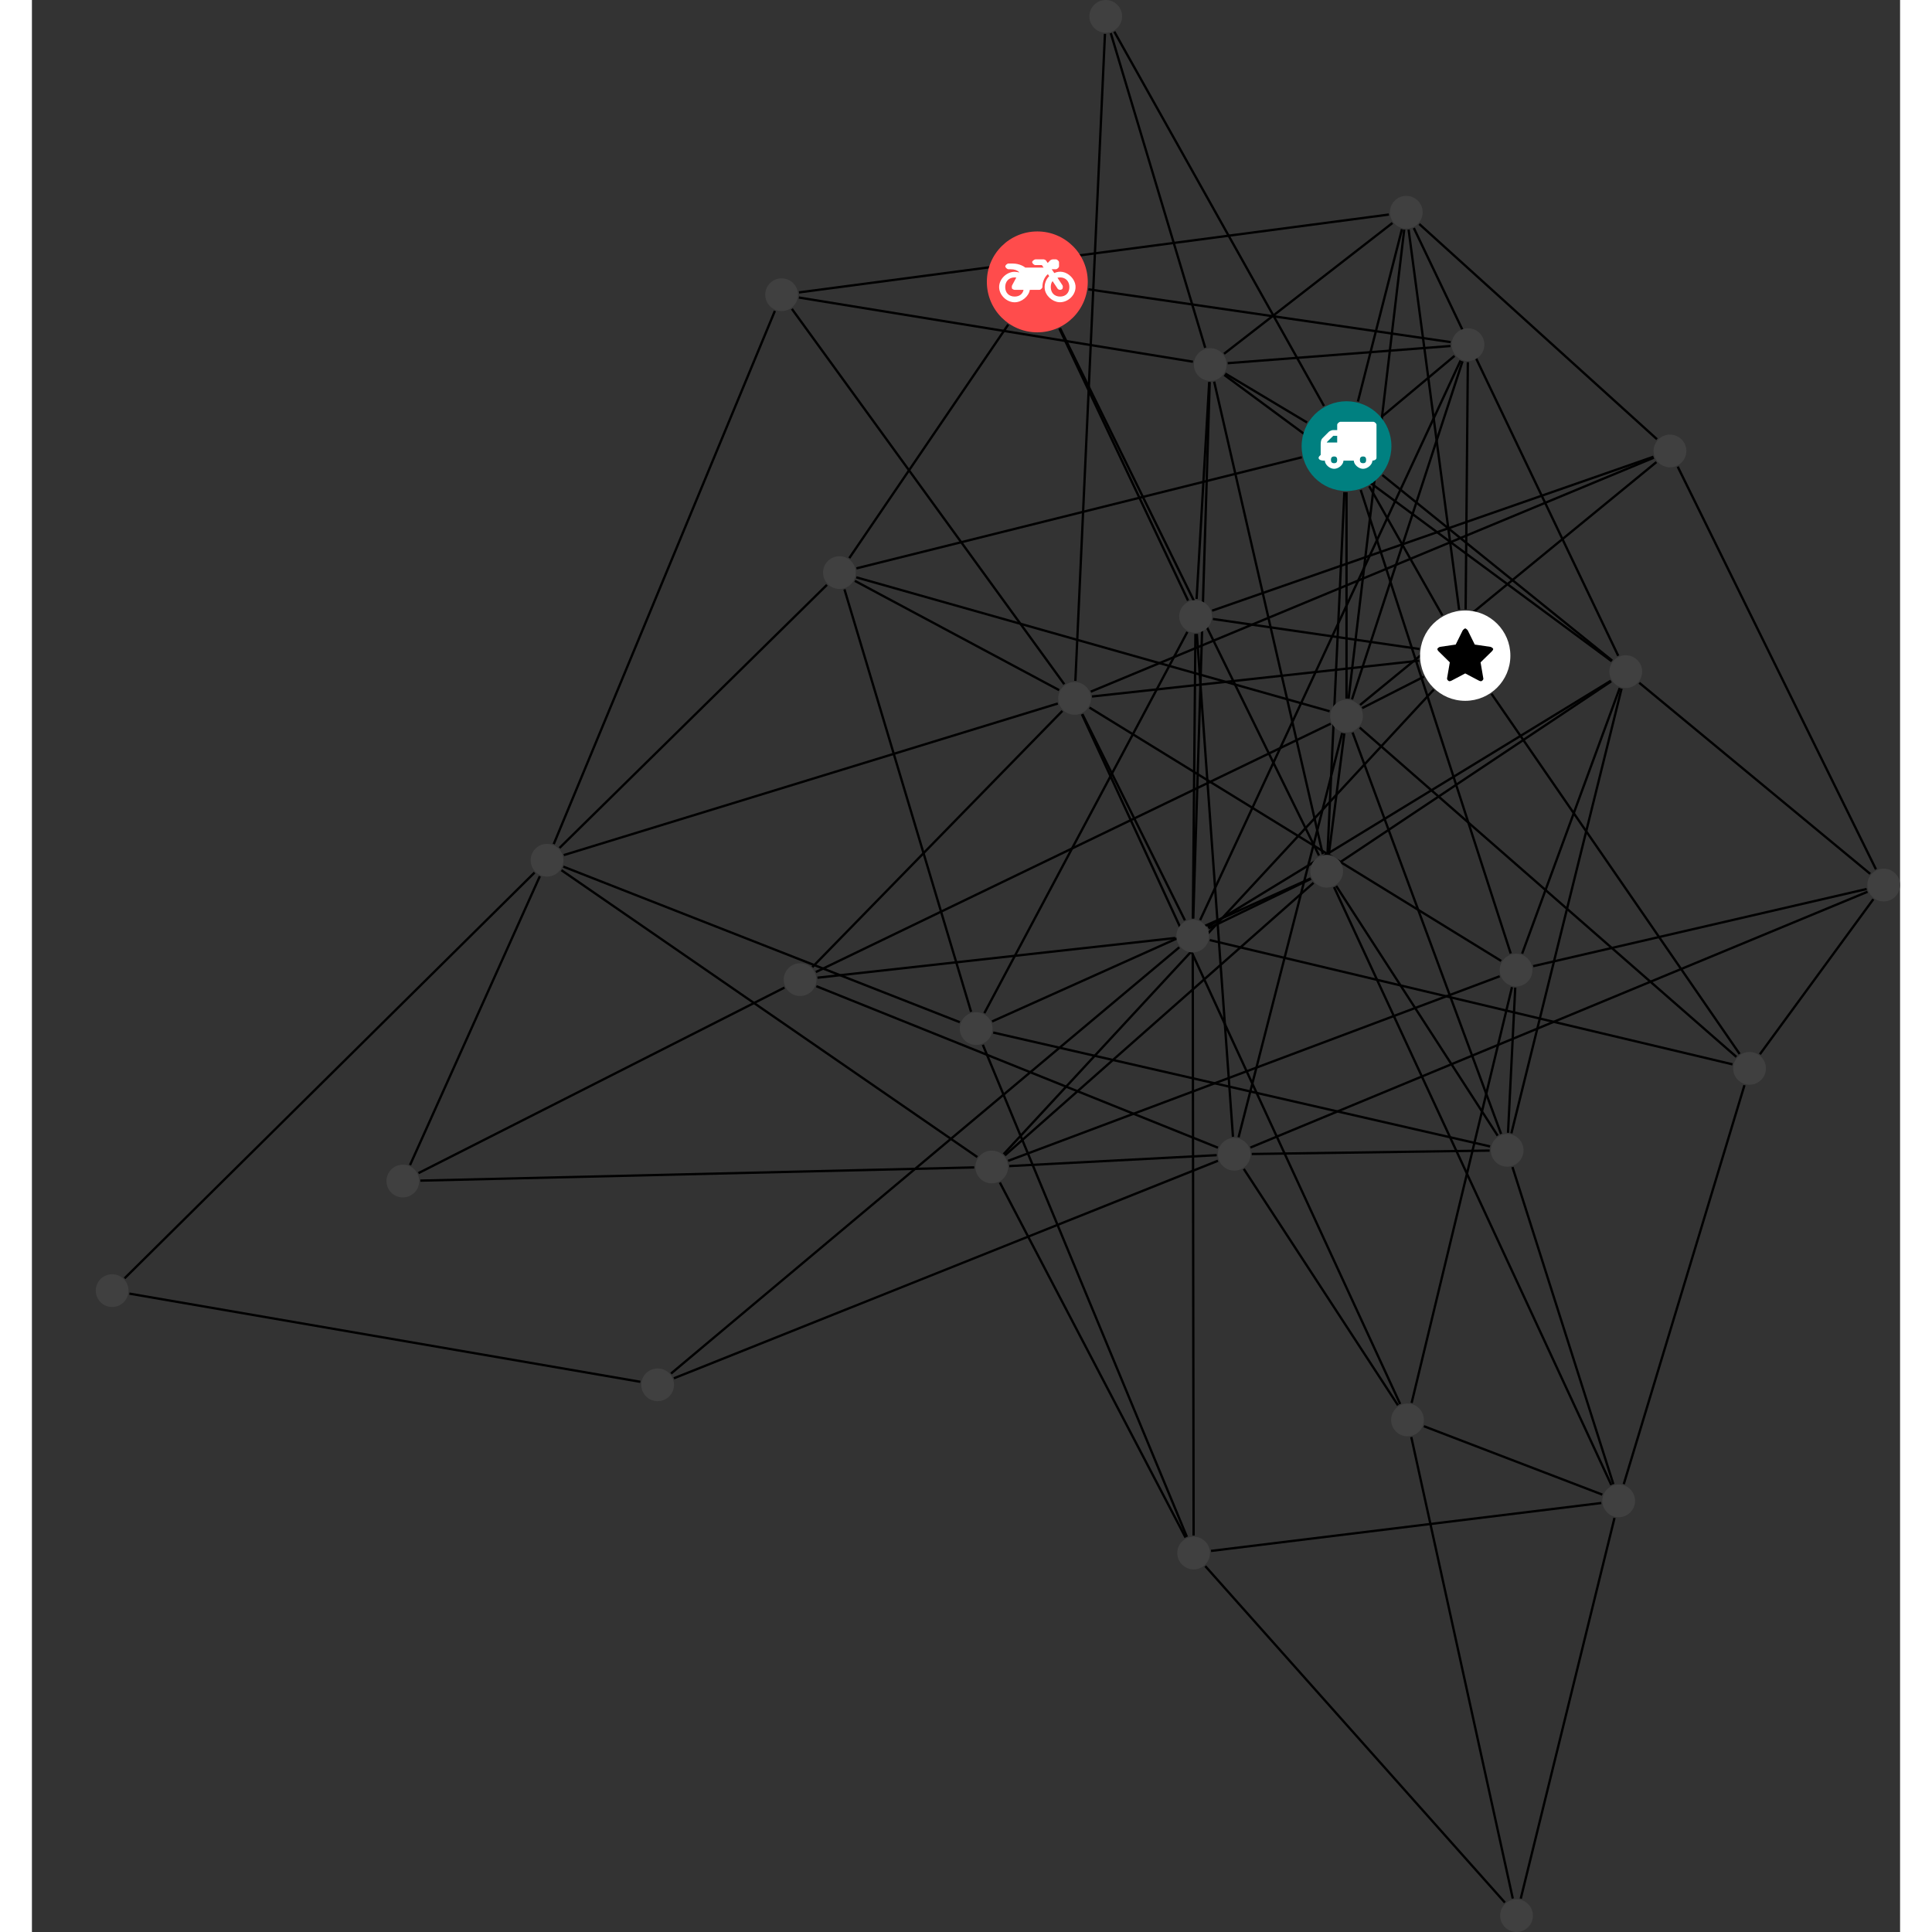 <?xml version="1.0" encoding="UTF-8"?>
<svg xmlns="http://www.w3.org/2000/svg" xmlns:xlink="http://www.w3.org/1999/xlink" width="332.609pt" height="332.609pt" viewBox="-10.992 0.000 321.616 332.609" version="1.1">
<rect x="-10.992" y="0.000" width="321.616" height="332.609" fill="#333333" stroke="none"/>
<defs>
<g>
<symbol overflow="visible" id="glyph0-0">
<path style="stroke:none;" d="M 1.422 -0.75 L 1.422 -7.922 L 3.562 -7.922 L 3.562 -0.891 L 1.422 -0.891 Z M 0.625 0 L 4.531 0 L 4.531 -8.812 L 0.438 -8.812 L 0.438 0 Z M 0.625 0 "/>
</symbol>
<symbol overflow="visible" id="glyph0-1">
<path style="stroke:none;" d="M 3.375 -0.844 C 3.375 -0.453 3.234 -0.266 2.844 -0.266 C 2.469 -0.266 2.297 -0.453 2.297 -0.844 C 2.297 -1.219 2.469 -1.422 2.844 -1.422 C 3.234 -1.422 3.375 -1.219 3.375 -0.844 Z M 1.594 -3.688 L 1.594 -3.859 C 1.594 -3.875 1.578 -3.875 1.594 -3.891 L 2.688 -4.969 C 2.703 -5 2.656 -4.984 2.688 -4.984 L 3.375 -4.984 L 3.375 -3.828 L 1.594 -3.828 Z M 8.359 -0.844 C 8.359 -0.453 8.219 -0.266 7.828 -0.266 C 7.453 -0.266 7.281 -0.453 7.281 -0.844 C 7.281 -1.219 7.453 -1.422 7.828 -1.422 C 8.219 -1.422 8.359 -1.219 8.359 -0.844 Z M 10.141 -6.891 C 10.141 -7.094 9.812 -7.391 9.609 -7.391 L 3.922 -7.391 C 3.719 -7.391 3.375 -7.094 3.375 -6.891 L 3.375 -5.969 L 2.672 -5.969 C 2.469 -5.969 2.078 -5.812 1.938 -5.672 L 0.844 -4.578 C 0.531 -4.266 0.531 -3.734 0.531 -3.328 L 0.531 -1.688 C 0.516 -1.688 0.172 -1.391 0.172 -1.203 C 0.172 -0.781 0.781 -0.703 1.062 -0.703 L 1.25 -0.703 C 1.25 -0.047 2.062 0.703 2.844 0.703 C 3.641 0.703 4.453 -0.047 4.453 -0.703 L 6.234 -0.703 C 6.234 -0.047 7.047 0.703 7.828 0.703 C 8.625 0.703 9.438 -0.047 9.438 -0.703 C 9.547 -0.703 10.141 -0.781 10.141 -1.203 Z M 10.141 -6.891 "/>
</symbol>
<symbol overflow="visible" id="glyph0-2">
<path style="stroke:none;" d="M 12.969 -2.906 C 12.844 -3.984 11.859 -5.016 10.781 -5.219 C 10.234 -5.328 9.703 -5.219 9.328 -5.031 L 8.875 -5.688 L 9.609 -5.688 C 9.812 -5.688 10.141 -5.984 10.141 -6.188 L 10.141 -6.891 C 10.141 -7.094 9.812 -7.391 9.609 -7.391 L 9.047 -7.391 C 8.969 -7.391 8.734 -7.312 8.656 -7.25 L 8.188 -6.766 L 7.891 -7.203 C 7.828 -7.281 7.594 -7.391 7.484 -7.391 L 6.078 -7.391 C 5.906 -7.391 5.547 -7.125 5.516 -6.953 C 5.484 -6.734 5.828 -6.406 6.047 -6.406 L 7.188 -6.406 L 7.484 -5.969 L 4.344 -5.969 C 4.141 -6.125 3.375 -6.672 2.141 -6.672 L 1.422 -6.672 C 1.219 -6.672 0.891 -6.375 0.891 -6.188 C 0.891 -5.984 1.219 -5.688 1.422 -5.688 L 1.781 -5.688 C 2.484 -5.688 2.906 -5.516 3.281 -5.188 L 3.25 -5.141 C 3.078 -5.188 2.797 -5.25 2.5 -5.25 C 1.109 -5.25 -0.172 -4 -0.172 -2.625 C -0.172 -1.25 1.109 0 2.5 0 C 3.75 0 4.953 -1.062 5.109 -2.141 L 6.766 -2.141 C 6.969 -2.141 7.281 -2.438 7.281 -2.625 C 7.281 -3.609 7.688 -4.391 8.219 -4.844 L 8.453 -4.5 C 7.969 -4.062 7.578 -3.203 7.672 -2.359 C 7.781 -1.172 8.969 -0.094 10.141 -0.016 C 11.703 0.094 13.156 -1.344 12.969 -2.906 Z M 2.5 -0.984 C 1.516 -0.984 0.875 -1.641 0.875 -2.625 C 0.875 -3.594 1.516 -4.281 2.5 -4.281 C 2.672 -4.281 2.844 -4.234 2.781 -4.25 L 2.047 -2.891 C 2 -2.781 2 -2.469 2.047 -2.359 C 2.125 -2.25 2.375 -2.141 2.5 -2.141 L 4.031 -2.141 C 3.891 -1.453 3.344 -0.984 2.5 -0.984 Z M 10.328 -0.984 C 9.344 -0.984 8.719 -1.641 8.719 -2.625 C 8.719 -3.109 8.859 -3.469 9.031 -3.641 L 9.906 -2.328 C 9.969 -2.219 10.203 -2.141 10.328 -2.141 C 10.391 -2.141 10.594 -2.188 10.641 -2.234 C 10.812 -2.344 10.844 -2.75 10.734 -2.922 L 9.875 -4.219 C 9.859 -4.219 10.094 -4.281 10.328 -4.281 C 11.297 -4.281 11.922 -3.594 11.922 -2.625 C 11.922 -1.641 11.297 -0.984 10.328 -0.984 Z M 10.328 -0.984 "/>
</symbol>
<symbol overflow="visible" id="glyph0-3">
<path style="stroke:none;" d="M 9.438 -5.078 C 9.438 -5.25 9.078 -5.453 8.938 -5.469 L 6.266 -5.859 L 5.078 -8.266 C 5.031 -8.375 4.75 -8.641 4.625 -8.641 C 4.5 -8.641 4.234 -8.375 4.172 -8.266 L 2.984 -5.859 L 0.312 -5.469 C 0.172 -5.453 -0.172 -5.25 -0.172 -5.078 C -0.172 -4.969 -0.062 -4.781 0.016 -4.719 L 1.969 -2.797 L 1.5 -0.062 C 1.5 -0.016 1.5 0.016 1.5 0.047 C 1.5 0.203 1.75 0.453 1.906 0.453 C 1.984 0.453 2.188 0.406 2.25 0.359 L 4.625 -0.891 L 7 0.359 C 7.062 0.406 7.266 0.453 7.344 0.453 C 7.5 0.453 7.75 0.203 7.75 0.047 C 7.75 0.016 7.75 -0.016 7.734 -0.062 L 7.266 -2.797 L 9.234 -4.719 C 9.297 -4.781 9.438 -4.969 9.438 -5.078 Z M 9.438 -5.078 "/>
</symbol>
</g>
<clipPath id="clip1">
  <path d="M 220 241 L 250 241 L 250 332.609 L 220 332.609 Z M 220 241 "/>
</clipPath>
<clipPath id="clip2">
  <path d="M 239 255 L 268 255 L 268 332.609 L 239 332.609 Z M 239 255 "/>
</clipPath>
<clipPath id="clip3">
  <path d="M 193 147 L 310.625 147 L 310.625 204 L 193 204 Z M 193 147 "/>
</clipPath>
<clipPath id="clip4">
  <path d="M 241 147 L 310.625 147 L 310.625 172 L 241 172 Z M 241 147 "/>
</clipPath>
<clipPath id="clip5">
  <path d="M 266 74 L 310.625 74 L 310.625 156 L 266 156 Z M 266 74 "/>
</clipPath>
<clipPath id="clip6">
  <path d="M 280 149 L 310.625 149 L 310.625 188 L 280 188 Z M 280 149 "/>
</clipPath>
<clipPath id="clip7">
  <path d="M 260 111 L 310.625 111 L 310.625 157 L 260 157 Z M 260 111 "/>
</clipPath>
<clipPath id="clip8">
  <path d="M 185 263 L 249 263 L 249 332.609 L 185 332.609 Z M 185 263 "/>
</clipPath>
<clipPath id="clip9">
  <path d="M 304 149 L 310.625 149 L 310.625 156 L 304 156 Z M 304 149 "/>
</clipPath>
<clipPath id="clip10">
  <path d="M 241 326 L 248 326 L 248 332.609 L 241 332.609 Z M 241 326 "/>
</clipPath>
</defs>
<g id="surface1">
<path style="fill:none;stroke-width:0.399;stroke-linecap:butt;stroke-linejoin:miter;stroke:rgb(0%,0%,0%);stroke-opacity:1;stroke-miterlimit:10;" d="M -0.002 -7.929 L -0.002 -43.453 " transform="matrix(1,0,0,-1,215.326,76.805)"/>
<path style="fill:none;stroke-width:0.399;stroke-linecap:butt;stroke-linejoin:miter;stroke:rgb(0%,0%,0%);stroke-opacity:1;stroke-miterlimit:10;" d="M -3.877 6.918 L -39.978 71.356 " transform="matrix(1,0,0,-1,215.326,76.805)"/>
<path style="fill:none;stroke-width:0.399;stroke-linecap:butt;stroke-linejoin:miter;stroke:rgb(0%,0%,0%);stroke-opacity:1;stroke-miterlimit:10;" d="M 1.963 7.684 L 9.541 37.34 " transform="matrix(1,0,0,-1,215.326,76.805)"/>
<path style="fill:none;stroke-width:0.399;stroke-linecap:butt;stroke-linejoin:miter;stroke:rgb(0%,0%,0%);stroke-opacity:1;stroke-miterlimit:10;" d="M 3.908 -6.898 L 16.502 -29.133 " transform="matrix(1,0,0,-1,215.326,76.805)"/>
<path style="fill:none;stroke-width:0.399;stroke-linecap:butt;stroke-linejoin:miter;stroke:rgb(0%,0%,0%);stroke-opacity:1;stroke-miterlimit:10;" d="M 6.084 5.082 L 18.596 15.539 " transform="matrix(1,0,0,-1,215.326,76.805)"/>
<path style="fill:none;stroke-width:0.399;stroke-linecap:butt;stroke-linejoin:miter;stroke:rgb(0%,0%,0%);stroke-opacity:1;stroke-miterlimit:10;" d="M -0.369 -7.918 L -3.275 -70.168 " transform="matrix(1,0,0,-1,215.326,76.805)"/>
<path style="fill:none;stroke-width:0.399;stroke-linecap:butt;stroke-linejoin:miter;stroke:rgb(0%,0%,0%);stroke-opacity:1;stroke-miterlimit:10;" d="M -7.693 -1.918 L -84.373 -21.039 " transform="matrix(1,0,0,-1,215.326,76.805)"/>
<path style="fill:none;stroke-width:0.399;stroke-linecap:butt;stroke-linejoin:miter;stroke:rgb(0%,0%,0%);stroke-opacity:1;stroke-miterlimit:10;" d="M 2.444 -7.547 L 28.264 -87.336 " transform="matrix(1,0,0,-1,215.326,76.805)"/>
<path style="fill:none;stroke-width:0.399;stroke-linecap:butt;stroke-linejoin:miter;stroke:rgb(0%,0%,0%);stroke-opacity:1;stroke-miterlimit:10;" d="M 6.17 -4.98 L 45.729 -36.925 " transform="matrix(1,0,0,-1,215.326,76.805)"/>
<path style="fill:none;stroke-width:0.399;stroke-linecap:butt;stroke-linejoin:miter;stroke:rgb(0%,0%,0%);stroke-opacity:1;stroke-miterlimit:10;" d="M -6.803 4.075 L -20.873 12.496 " transform="matrix(1,0,0,-1,215.326,76.805)"/>
<path style="fill:none;stroke-width:0.399;stroke-linecap:butt;stroke-linejoin:miter;stroke:rgb(0%,0%,0%);stroke-opacity:1;stroke-miterlimit:10;" d="M -91.357 -90.539 L -2.717 -47.781 " transform="matrix(1,0,0,-1,215.326,76.805)"/>
<path style="fill:none;stroke-width:0.399;stroke-linecap:butt;stroke-linejoin:miter;stroke:rgb(0%,0%,0%);stroke-opacity:1;stroke-miterlimit:10;" d="M -91.967 -89.691 L -48.924 -45.59 " transform="matrix(1,0,0,-1,215.326,76.805)"/>
<path style="fill:none;stroke-width:0.399;stroke-linecap:butt;stroke-linejoin:miter;stroke:rgb(0%,0%,0%);stroke-opacity:1;stroke-miterlimit:10;" d="M -91.275 -92.976 L -22.135 -120.781 " transform="matrix(1,0,0,-1,215.326,76.805)"/>
<path style="fill:none;stroke-width:0.399;stroke-linecap:butt;stroke-linejoin:miter;stroke:rgb(0%,0%,0%);stroke-opacity:1;stroke-miterlimit:10;" d="M -96.763 -93.215 L -159.771 -125.156 " transform="matrix(1,0,0,-1,215.326,76.805)"/>
<path style="fill:none;stroke-width:0.399;stroke-linecap:butt;stroke-linejoin:miter;stroke:rgb(0%,0%,0%);stroke-opacity:1;stroke-miterlimit:10;" d="M -91.076 -91.515 L -29.478 -84.675 " transform="matrix(1,0,0,-1,215.326,76.805)"/>
<path style="fill:none;stroke-width:0.399;stroke-linecap:butt;stroke-linejoin:miter;stroke:rgb(0%,0%,0%);stroke-opacity:1;stroke-miterlimit:10;" d="M 0.354 -43.472 L 9.932 37.27 " transform="matrix(1,0,0,-1,215.326,76.805)"/>
<path style="fill:none;stroke-width:0.399;stroke-linecap:butt;stroke-linejoin:miter;stroke:rgb(0%,0%,0%);stroke-opacity:1;stroke-miterlimit:10;" d="M 2.69 -45.101 L 13.326 -39.687 " transform="matrix(1,0,0,-1,215.326,76.805)"/>
<path style="fill:none;stroke-width:0.399;stroke-linecap:butt;stroke-linejoin:miter;stroke:rgb(0%,0%,0%);stroke-opacity:1;stroke-miterlimit:10;" d="M -0.748 -49.394 L -18.584 -118.984 " transform="matrix(1,0,0,-1,215.326,76.805)"/>
<path style="fill:none;stroke-width:0.399;stroke-linecap:butt;stroke-linejoin:miter;stroke:rgb(0%,0%,0%);stroke-opacity:1;stroke-miterlimit:10;" d="M 0.94 -43.601 L 19.971 14.606 " transform="matrix(1,0,0,-1,215.326,76.805)"/>
<path style="fill:none;stroke-width:0.399;stroke-linecap:butt;stroke-linejoin:miter;stroke:rgb(0%,0%,0%);stroke-opacity:1;stroke-miterlimit:10;" d="M -0.381 -49.461 L -3.033 -70.187 " transform="matrix(1,0,0,-1,215.326,76.805)"/>
<path style="fill:none;stroke-width:0.399;stroke-linecap:butt;stroke-linejoin:miter;stroke:rgb(0%,0%,0%);stroke-opacity:1;stroke-miterlimit:10;" d="M -2.904 -45.648 L -84.396 -22.59 " transform="matrix(1,0,0,-1,215.326,76.805)"/>
<path style="fill:none;stroke-width:0.399;stroke-linecap:butt;stroke-linejoin:miter;stroke:rgb(0%,0%,0%);stroke-opacity:1;stroke-miterlimit:10;" d="M 1.045 -49.3 L 26.608 -118.406 " transform="matrix(1,0,0,-1,215.326,76.805)"/>
<path style="fill:none;stroke-width:0.399;stroke-linecap:butt;stroke-linejoin:miter;stroke:rgb(0%,0%,0%);stroke-opacity:1;stroke-miterlimit:10;" d="M 2.334 -44.558 L 53.35 -2.746 " transform="matrix(1,0,0,-1,215.326,76.805)"/>
<path style="fill:none;stroke-width:0.399;stroke-linecap:butt;stroke-linejoin:miter;stroke:rgb(0%,0%,0%);stroke-opacity:1;stroke-miterlimit:10;" d="M 2.272 -48.457 L 67.112 -105.14 " transform="matrix(1,0,0,-1,215.326,76.805)"/>
<path style="fill:none;stroke-width:0.399;stroke-linecap:butt;stroke-linejoin:miter;stroke:rgb(0%,0%,0%);stroke-opacity:1;stroke-miterlimit:10;" d="M -44.439 26.992 L 17.924 17.907 " transform="matrix(1,0,0,-1,215.326,76.805)"/>
<path style="fill:none;stroke-width:0.399;stroke-linecap:butt;stroke-linejoin:miter;stroke:rgb(0%,0%,0%);stroke-opacity:1;stroke-miterlimit:10;" d="M -49.318 20.297 L -4.744 -70.472 " transform="matrix(1,0,0,-1,215.326,76.805)"/>
<path style="fill:none;stroke-width:0.399;stroke-linecap:butt;stroke-linejoin:miter;stroke:rgb(0%,0%,0%);stroke-opacity:1;stroke-miterlimit:10;" d="M -58.236 20.93 L -85.603 -19.273 " transform="matrix(1,0,0,-1,215.326,76.805)"/>
<path style="fill:none;stroke-width:0.399;stroke-linecap:butt;stroke-linejoin:miter;stroke:rgb(0%,0%,0%);stroke-opacity:1;stroke-miterlimit:10;" d="M -49.435 20.242 L -27.279 -26.593 " transform="matrix(1,0,0,-1,215.326,76.805)"/>
<path style="fill:none;stroke-width:0.399;stroke-linecap:butt;stroke-linejoin:miter;stroke:rgb(0%,0%,0%);stroke-opacity:1;stroke-miterlimit:10;" d="M -41.588 70.973 L -46.681 -40.414 " transform="matrix(1,0,0,-1,215.326,76.805)"/>
<path style="fill:none;stroke-width:0.399;stroke-linecap:butt;stroke-linejoin:miter;stroke:rgb(0%,0%,0%);stroke-opacity:1;stroke-miterlimit:10;" d="M -40.584 71.098 L -24.33 16.938 " transform="matrix(1,0,0,-1,215.326,76.805)"/>
<path style="fill:none;stroke-width:0.399;stroke-linecap:butt;stroke-linejoin:miter;stroke:rgb(0%,0%,0%);stroke-opacity:1;stroke-miterlimit:10;" d="M 13.319 -168.73 L 44.037 -180.504 " transform="matrix(1,0,0,-1,215.326,76.805)"/>
<path style="fill:none;stroke-width:0.399;stroke-linecap:butt;stroke-linejoin:miter;stroke:rgb(0%,0%,0%);stroke-opacity:1;stroke-miterlimit:10;" d="M 9.236 -164.906 L -45.553 -46.168 " transform="matrix(1,0,0,-1,215.326,76.805)"/>
<path style="fill:none;stroke-width:0.399;stroke-linecap:butt;stroke-linejoin:miter;stroke:rgb(0%,0%,0%);stroke-opacity:1;stroke-miterlimit:10;" d="M 8.854 -165.121 L -17.685 -124.437 " transform="matrix(1,0,0,-1,215.326,76.805)"/>
<g clip-path="url(#clip1)" clip-rule="nonzero">
<path style="fill:none;stroke-width:0.399;stroke-linecap:butt;stroke-linejoin:miter;stroke:rgb(0%,0%,0%);stroke-opacity:1;stroke-miterlimit:10;" d="M 11.151 -170.597 L 28.623 -250.043 " transform="matrix(1,0,0,-1,215.326,76.805)"/>
</g>
<path style="fill:none;stroke-width:0.399;stroke-linecap:butt;stroke-linejoin:miter;stroke:rgb(0%,0%,0%);stroke-opacity:1;stroke-miterlimit:10;" d="M 11.209 -164.715 L 28.486 -93.14 " transform="matrix(1,0,0,-1,215.326,76.805)"/>
<path style="fill:none;stroke-width:0.399;stroke-linecap:butt;stroke-linejoin:miter;stroke:rgb(0%,0%,0%);stroke-opacity:1;stroke-miterlimit:10;" d="M 10.686 37.274 L 19.385 -28.164 " transform="matrix(1,0,0,-1,215.326,76.805)"/>
<path style="fill:none;stroke-width:0.399;stroke-linecap:butt;stroke-linejoin:miter;stroke:rgb(0%,0%,0%);stroke-opacity:1;stroke-miterlimit:10;" d="M 7.299 39.871 L -94.263 26.465 " transform="matrix(1,0,0,-1,215.326,76.805)"/>
<path style="fill:none;stroke-width:0.399;stroke-linecap:butt;stroke-linejoin:miter;stroke:rgb(0%,0%,0%);stroke-opacity:1;stroke-miterlimit:10;" d="M 12.526 38.239 L 53.447 1.192 " transform="matrix(1,0,0,-1,215.326,76.805)"/>
<path style="fill:none;stroke-width:0.399;stroke-linecap:butt;stroke-linejoin:miter;stroke:rgb(0%,0%,0%);stroke-opacity:1;stroke-miterlimit:10;" d="M 11.588 37.543 L 46.776 -36.097 " transform="matrix(1,0,0,-1,215.326,76.805)"/>
<path style="fill:none;stroke-width:0.399;stroke-linecap:butt;stroke-linejoin:miter;stroke:rgb(0%,0%,0%);stroke-opacity:1;stroke-miterlimit:10;" d="M 7.904 38.414 L -21.08 15.899 " transform="matrix(1,0,0,-1,215.326,76.805)"/>
<path style="fill:none;stroke-width:0.399;stroke-linecap:butt;stroke-linejoin:miter;stroke:rgb(0%,0%,0%);stroke-opacity:1;stroke-miterlimit:10;" d="M 12.506 -36.937 L -43.818 -43.101 " transform="matrix(1,0,0,-1,215.326,76.805)"/>
<path style="fill:none;stroke-width:0.399;stroke-linecap:butt;stroke-linejoin:miter;stroke:rgb(0%,0%,0%);stroke-opacity:1;stroke-miterlimit:10;" d="M 20.506 -28.097 L 20.885 14.453 " transform="matrix(1,0,0,-1,215.326,76.805)"/>
<path style="fill:none;stroke-width:0.399;stroke-linecap:butt;stroke-linejoin:miter;stroke:rgb(0%,0%,0%);stroke-opacity:1;stroke-miterlimit:10;" d="M 15.018 -41.922 L -59.029 -121.89 " transform="matrix(1,0,0,-1,215.326,76.805)"/>
<path style="fill:none;stroke-width:0.399;stroke-linecap:butt;stroke-linejoin:miter;stroke:rgb(0%,0%,0%);stroke-opacity:1;stroke-miterlimit:10;" d="M 24.959 -42.64 L 67.674 -104.64 " transform="matrix(1,0,0,-1,215.326,76.805)"/>
<path style="fill:none;stroke-width:0.399;stroke-linecap:butt;stroke-linejoin:miter;stroke:rgb(0%,0%,0%);stroke-opacity:1;stroke-miterlimit:10;" d="M 12.541 -34.925 L -23.002 -29.758 " transform="matrix(1,0,0,-1,215.326,76.805)"/>
<path style="fill:none;stroke-width:0.399;stroke-linecap:butt;stroke-linejoin:miter;stroke:rgb(0%,0%,0%);stroke-opacity:1;stroke-miterlimit:10;" d="M 45.584 -178.843 L -2.146 -75.922 " transform="matrix(1,0,0,-1,215.326,76.805)"/>
<g clip-path="url(#clip2)" clip-rule="nonzero">
<path style="fill:none;stroke-width:0.399;stroke-linecap:butt;stroke-linejoin:miter;stroke:rgb(0%,0%,0%);stroke-opacity:1;stroke-miterlimit:10;" d="M 46.135 -184.515 L 29.994 -250.058 " transform="matrix(1,0,0,-1,215.326,76.805)"/>
</g>
<path style="fill:none;stroke-width:0.399;stroke-linecap:butt;stroke-linejoin:miter;stroke:rgb(0%,0%,0%);stroke-opacity:1;stroke-miterlimit:10;" d="M 43.861 -181.949 L -23.326 -190.199 " transform="matrix(1,0,0,-1,215.326,76.805)"/>
<path style="fill:none;stroke-width:0.399;stroke-linecap:butt;stroke-linejoin:miter;stroke:rgb(0%,0%,0%);stroke-opacity:1;stroke-miterlimit:10;" d="M 45.94 -178.707 L 28.569 -124.113 " transform="matrix(1,0,0,-1,215.326,76.805)"/>
<path style="fill:none;stroke-width:0.399;stroke-linecap:butt;stroke-linejoin:miter;stroke:rgb(0%,0%,0%);stroke-opacity:1;stroke-miterlimit:10;" d="M 47.729 -178.695 L 68.51 -110.015 " transform="matrix(1,0,0,-1,215.326,76.805)"/>
<path style="fill:none;stroke-width:0.399;stroke-linecap:butt;stroke-linejoin:miter;stroke:rgb(0%,0%,0%);stroke-opacity:1;stroke-miterlimit:10;" d="M -45.474 -46.133 L -27.822 -81.64 " transform="matrix(1,0,0,-1,215.326,76.805)"/>
<path style="fill:none;stroke-width:0.399;stroke-linecap:butt;stroke-linejoin:miter;stroke:rgb(0%,0%,0%);stroke-opacity:1;stroke-miterlimit:10;" d="M -49.478 -42.004 L -84.642 -23.195 " transform="matrix(1,0,0,-1,215.326,76.805)"/>
<path style="fill:none;stroke-width:0.399;stroke-linecap:butt;stroke-linejoin:miter;stroke:rgb(0%,0%,0%);stroke-opacity:1;stroke-miterlimit:10;" d="M -49.705 -44.312 L -134.756 -70.406 " transform="matrix(1,0,0,-1,215.326,76.805)"/>
<path style="fill:none;stroke-width:0.399;stroke-linecap:butt;stroke-linejoin:miter;stroke:rgb(0%,0%,0%);stroke-opacity:1;stroke-miterlimit:10;" d="M -48.592 -40.988 L -95.486 23.625 " transform="matrix(1,0,0,-1,215.326,76.805)"/>
<path style="fill:none;stroke-width:0.399;stroke-linecap:butt;stroke-linejoin:miter;stroke:rgb(0%,0%,0%);stroke-opacity:1;stroke-miterlimit:10;" d="M -44.248 -45.011 L 26.623 -88.625 " transform="matrix(1,0,0,-1,215.326,76.805)"/>
<path style="fill:none;stroke-width:0.399;stroke-linecap:butt;stroke-linejoin:miter;stroke:rgb(0%,0%,0%);stroke-opacity:1;stroke-miterlimit:10;" d="M -44.029 -42.269 L 52.897 -1.992 " transform="matrix(1,0,0,-1,215.326,76.805)"/>
<g clip-path="url(#clip3)" clip-rule="nonzero">
<path style="fill:none;stroke-width:0.399;stroke-linecap:butt;stroke-linejoin:miter;stroke:rgb(0%,0%,0%);stroke-opacity:1;stroke-miterlimit:10;" d="M -16.545 -120.754 L 89.694 -76.718 " transform="matrix(1,0,0,-1,215.326,76.805)"/>
</g>
<path style="fill:none;stroke-width:0.399;stroke-linecap:butt;stroke-linejoin:miter;stroke:rgb(0%,0%,0%);stroke-opacity:1;stroke-miterlimit:10;" d="M -22.346 -122.066 L -58.064 -123.945 " transform="matrix(1,0,0,-1,215.326,76.805)"/>
<path style="fill:none;stroke-width:0.399;stroke-linecap:butt;stroke-linejoin:miter;stroke:rgb(0%,0%,0%);stroke-opacity:1;stroke-miterlimit:10;" d="M -22.135 -123.027 L -115.799 -160.48 " transform="matrix(1,0,0,-1,215.326,76.805)"/>
<path style="fill:none;stroke-width:0.399;stroke-linecap:butt;stroke-linejoin:miter;stroke:rgb(0%,0%,0%);stroke-opacity:1;stroke-miterlimit:10;" d="M -16.314 -121.867 L 24.639 -121.277 " transform="matrix(1,0,0,-1,215.326,76.805)"/>
<path style="fill:none;stroke-width:0.399;stroke-linecap:butt;stroke-linejoin:miter;stroke:rgb(0%,0%,0%);stroke-opacity:1;stroke-miterlimit:10;" d="M -19.549 -118.898 L -25.771 -32.332 " transform="matrix(1,0,0,-1,215.326,76.805)"/>
<path style="fill:none;stroke-width:0.399;stroke-linecap:butt;stroke-linejoin:miter;stroke:rgb(0%,0%,0%);stroke-opacity:1;stroke-miterlimit:10;" d="M 19.635 14.735 L -25.205 -81.605 " transform="matrix(1,0,0,-1,215.326,76.805)"/>
<path style="fill:none;stroke-width:0.399;stroke-linecap:butt;stroke-linejoin:miter;stroke:rgb(0%,0%,0%);stroke-opacity:1;stroke-miterlimit:10;" d="M 17.901 17.239 L -20.455 14.282 " transform="matrix(1,0,0,-1,215.326,76.805)"/>
<path style="fill:none;stroke-width:0.399;stroke-linecap:butt;stroke-linejoin:miter;stroke:rgb(0%,0%,0%);stroke-opacity:1;stroke-miterlimit:10;" d="M -159.447 -126.449 L -64.096 -124.175 " transform="matrix(1,0,0,-1,215.326,76.805)"/>
<path style="fill:none;stroke-width:0.399;stroke-linecap:butt;stroke-linejoin:miter;stroke:rgb(0%,0%,0%);stroke-opacity:1;stroke-miterlimit:10;" d="M -161.224 -123.769 L -138.877 -74.047 " transform="matrix(1,0,0,-1,215.326,76.805)"/>
<path style="fill:none;stroke-width:0.399;stroke-linecap:butt;stroke-linejoin:miter;stroke:rgb(0%,0%,0%);stroke-opacity:1;stroke-miterlimit:10;" d="M -23.764 -83.027 L -6.131 -74.496 " transform="matrix(1,0,0,-1,215.326,76.805)"/>
<path style="fill:none;stroke-width:0.399;stroke-linecap:butt;stroke-linejoin:miter;stroke:rgb(0%,0%,0%);stroke-opacity:1;stroke-miterlimit:10;" d="M -26.474 -87.359 L -26.326 -187.547 " transform="matrix(1,0,0,-1,215.326,76.805)"/>
<path style="fill:none;stroke-width:0.399;stroke-linecap:butt;stroke-linejoin:miter;stroke:rgb(0%,0%,0%);stroke-opacity:1;stroke-miterlimit:10;" d="M -28.791 -86.281 L -116.291 -159.66 " transform="matrix(1,0,0,-1,215.326,76.805)"/>
<path style="fill:none;stroke-width:0.399;stroke-linecap:butt;stroke-linejoin:miter;stroke:rgb(0%,0%,0%);stroke-opacity:1;stroke-miterlimit:10;" d="M -23.541 -85.039 L 66.447 -106.429 " transform="matrix(1,0,0,-1,215.326,76.805)"/>
<path style="fill:none;stroke-width:0.399;stroke-linecap:butt;stroke-linejoin:miter;stroke:rgb(0%,0%,0%);stroke-opacity:1;stroke-miterlimit:10;" d="M -23.904 -82.769 L 45.498 -40.394 " transform="matrix(1,0,0,-1,215.326,76.805)"/>
<path style="fill:none;stroke-width:0.399;stroke-linecap:butt;stroke-linejoin:miter;stroke:rgb(0%,0%,0%);stroke-opacity:1;stroke-miterlimit:10;" d="M -26.451 -81.324 L -26.014 -32.34 " transform="matrix(1,0,0,-1,215.326,76.805)"/>
<path style="fill:none;stroke-width:0.399;stroke-linecap:butt;stroke-linejoin:miter;stroke:rgb(0%,0%,0%);stroke-opacity:1;stroke-miterlimit:10;" d="M -26.385 -81.324 L -23.553 11.032 " transform="matrix(1,0,0,-1,215.326,76.805)"/>
<g clip-path="url(#clip4)" clip-rule="nonzero">
<path style="fill:none;stroke-width:0.399;stroke-linecap:butt;stroke-linejoin:miter;stroke:rgb(0%,0%,0%);stroke-opacity:1;stroke-miterlimit:10;" d="M 89.541 -76.242 L 32.135 -89.527 " transform="matrix(1,0,0,-1,215.326,76.805)"/>
</g>
<g clip-path="url(#clip5)" clip-rule="nonzero">
<path style="fill:none;stroke-width:0.399;stroke-linecap:butt;stroke-linejoin:miter;stroke:rgb(0%,0%,0%);stroke-opacity:1;stroke-miterlimit:10;" d="M 91.147 -72.855 L 57.018 -3.539 " transform="matrix(1,0,0,-1,215.326,76.805)"/>
</g>
<g clip-path="url(#clip6)" clip-rule="nonzero">
<path style="fill:none;stroke-width:0.399;stroke-linecap:butt;stroke-linejoin:miter;stroke:rgb(0%,0%,0%);stroke-opacity:1;stroke-miterlimit:10;" d="M 90.697 -77.996 L 71.166 -104.691 " transform="matrix(1,0,0,-1,215.326,76.805)"/>
</g>
<g clip-path="url(#clip7)" clip-rule="nonzero">
<path style="fill:none;stroke-width:0.399;stroke-linecap:butt;stroke-linejoin:miter;stroke:rgb(0%,0%,0%);stroke-opacity:1;stroke-miterlimit:10;" d="M 90.154 -73.636 L 50.401 -40.746 " transform="matrix(1,0,0,-1,215.326,76.805)"/>
</g>
<path style="fill:none;stroke-width:0.399;stroke-linecap:butt;stroke-linejoin:miter;stroke:rgb(0%,0%,0%);stroke-opacity:1;stroke-miterlimit:10;" d="M -210.365 -143.265 L -139.787 -73.414 " transform="matrix(1,0,0,-1,215.326,76.805)"/>
<path style="fill:none;stroke-width:0.399;stroke-linecap:butt;stroke-linejoin:miter;stroke:rgb(0%,0%,0%);stroke-opacity:1;stroke-miterlimit:10;" d="M -209.537 -145.902 L -121.576 -161.086 " transform="matrix(1,0,0,-1,215.326,76.805)"/>
<path style="fill:none;stroke-width:0.399;stroke-linecap:butt;stroke-linejoin:miter;stroke:rgb(0%,0%,0%);stroke-opacity:1;stroke-miterlimit:10;" d="M -61.014 -99.043 L -6.17 -74.418 " transform="matrix(1,0,0,-1,215.326,76.805)"/>
<path style="fill:none;stroke-width:0.399;stroke-linecap:butt;stroke-linejoin:miter;stroke:rgb(0%,0%,0%);stroke-opacity:1;stroke-miterlimit:10;" d="M -64.635 -97.386 L -86.435 -24.66 " transform="matrix(1,0,0,-1,215.326,76.805)"/>
<path style="fill:none;stroke-width:0.399;stroke-linecap:butt;stroke-linejoin:miter;stroke:rgb(0%,0%,0%);stroke-opacity:1;stroke-miterlimit:10;" d="M -66.576 -99.175 L -134.83 -72.394 " transform="matrix(1,0,0,-1,215.326,76.805)"/>
<path style="fill:none;stroke-width:0.399;stroke-linecap:butt;stroke-linejoin:miter;stroke:rgb(0%,0%,0%);stroke-opacity:1;stroke-miterlimit:10;" d="M -62.611 -103.066 L -27.478 -187.777 " transform="matrix(1,0,0,-1,215.326,76.805)"/>
<path style="fill:none;stroke-width:0.399;stroke-linecap:butt;stroke-linejoin:miter;stroke:rgb(0%,0%,0%);stroke-opacity:1;stroke-miterlimit:10;" d="M -60.826 -100.953 L 24.713 -120.562 " transform="matrix(1,0,0,-1,215.326,76.805)"/>
<path style="fill:none;stroke-width:0.399;stroke-linecap:butt;stroke-linejoin:miter;stroke:rgb(0%,0%,0%);stroke-opacity:1;stroke-miterlimit:10;" d="M -62.349 -97.613 L -27.404 -31.988 " transform="matrix(1,0,0,-1,215.326,76.805)"/>
<path style="fill:none;stroke-width:0.399;stroke-linecap:butt;stroke-linejoin:miter;stroke:rgb(0%,0%,0%);stroke-opacity:1;stroke-miterlimit:10;" d="M -58.818 -122.105 L -5.678 -75.179 " transform="matrix(1,0,0,-1,215.326,76.805)"/>
<path style="fill:none;stroke-width:0.399;stroke-linecap:butt;stroke-linejoin:miter;stroke:rgb(0%,0%,0%);stroke-opacity:1;stroke-miterlimit:10;" d="M -63.564 -122.39 L -135.158 -73.007 " transform="matrix(1,0,0,-1,215.326,76.805)"/>
<path style="fill:none;stroke-width:0.399;stroke-linecap:butt;stroke-linejoin:miter;stroke:rgb(0%,0%,0%);stroke-opacity:1;stroke-miterlimit:10;" d="M -58.256 -123.043 L 26.369 -91.265 " transform="matrix(1,0,0,-1,215.326,76.805)"/>
<path style="fill:none;stroke-width:0.399;stroke-linecap:butt;stroke-linejoin:miter;stroke:rgb(0%,0%,0%);stroke-opacity:1;stroke-miterlimit:10;" d="M -59.681 -126.777 L -27.721 -187.89 " transform="matrix(1,0,0,-1,215.326,76.805)"/>
<path style="fill:none;stroke-width:0.399;stroke-linecap:butt;stroke-linejoin:miter;stroke:rgb(0%,0%,0%);stroke-opacity:1;stroke-miterlimit:10;" d="M -1.775 -75.715 L 26.018 -118.703 " transform="matrix(1,0,0,-1,215.326,76.805)"/>
<path style="fill:none;stroke-width:0.399;stroke-linecap:butt;stroke-linejoin:miter;stroke:rgb(0%,0%,0%);stroke-opacity:1;stroke-miterlimit:10;" d="M -0.904 -71.507 L 45.565 -40.496 " transform="matrix(1,0,0,-1,215.326,76.805)"/>
<path style="fill:none;stroke-width:0.399;stroke-linecap:butt;stroke-linejoin:miter;stroke:rgb(0%,0%,0%);stroke-opacity:1;stroke-miterlimit:10;" d="M -4.092 -70.242 L -22.787 11.106 " transform="matrix(1,0,0,-1,215.326,76.805)"/>
<path style="fill:none;stroke-width:0.399;stroke-linecap:butt;stroke-linejoin:miter;stroke:rgb(0%,0%,0%);stroke-opacity:1;stroke-miterlimit:10;" d="M -89.451 -23.886 L -135.49 -69.175 " transform="matrix(1,0,0,-1,215.326,76.805)"/>
<path style="fill:none;stroke-width:0.399;stroke-linecap:butt;stroke-linejoin:miter;stroke:rgb(0%,0%,0%);stroke-opacity:1;stroke-miterlimit:10;" d="M -136.482 -68.504 L -98.412 23.282 " transform="matrix(1,0,0,-1,215.326,76.805)"/>
<g clip-path="url(#clip8)" clip-rule="nonzero">
<path style="fill:none;stroke-width:0.399;stroke-linecap:butt;stroke-linejoin:miter;stroke:rgb(0%,0%,0%);stroke-opacity:1;stroke-miterlimit:10;" d="M 27.264 -250.734 L -24.314 -192.82 " transform="matrix(1,0,0,-1,215.326,76.805)"/>
</g>
<path style="fill:none;stroke-width:0.399;stroke-linecap:butt;stroke-linejoin:miter;stroke:rgb(0%,0%,0%);stroke-opacity:1;stroke-miterlimit:10;" d="M -94.279 25.582 L -26.439 14.532 " transform="matrix(1,0,0,-1,215.326,76.805)"/>
<path style="fill:none;stroke-width:0.399;stroke-linecap:butt;stroke-linejoin:miter;stroke:rgb(0%,0%,0%);stroke-opacity:1;stroke-miterlimit:10;" d="M 29.045 -93.218 L 27.803 -118.222 " transform="matrix(1,0,0,-1,215.326,76.805)"/>
<path style="fill:none;stroke-width:0.399;stroke-linecap:butt;stroke-linejoin:miter;stroke:rgb(0%,0%,0%);stroke-opacity:1;stroke-miterlimit:10;" d="M 30.233 -87.375 L 47.033 -41.656 " transform="matrix(1,0,0,-1,215.326,76.805)"/>
<path style="fill:none;stroke-width:0.399;stroke-linecap:butt;stroke-linejoin:miter;stroke:rgb(0%,0%,0%);stroke-opacity:1;stroke-miterlimit:10;" d="M 28.381 -118.304 L 47.35 -41.75 " transform="matrix(1,0,0,-1,215.326,76.805)"/>
<path style="fill:none;stroke-width:0.399;stroke-linecap:butt;stroke-linejoin:miter;stroke:rgb(0%,0%,0%);stroke-opacity:1;stroke-miterlimit:10;" d="M 52.834 -1.828 L -23.139 -28.328 " transform="matrix(1,0,0,-1,215.326,76.805)"/>
<path style="fill:none;stroke-width:0.399;stroke-linecap:butt;stroke-linejoin:miter;stroke:rgb(0%,0%,0%);stroke-opacity:1;stroke-miterlimit:10;" d="M 45.647 -37.027 L -21.037 12.254 " transform="matrix(1,0,0,-1,215.326,76.805)"/>
<path style="fill:none;stroke-width:0.399;stroke-linecap:butt;stroke-linejoin:miter;stroke:rgb(0%,0%,0%);stroke-opacity:1;stroke-miterlimit:10;" d="M -25.81 -26.308 L -23.639 11.035 " transform="matrix(1,0,0,-1,215.326,76.805)"/>
<path style=" stroke:none;fill-rule:nonzero;fill:rgb(0%,50%,50%);fill-opacity:1;" d="M 223.055 76.805 C 223.055 72.535 219.594 69.078 215.324 69.078 C 211.059 69.078 207.598 72.535 207.598 76.805 C 207.598 81.074 211.059 84.535 215.324 84.535 C 219.594 84.535 223.055 81.074 223.055 76.805 Z M 223.055 76.805 "/>
<g style="fill:rgb(100%,100%,100%);fill-opacity:1;">
  <use xlink:href="#glyph0-1" x="210.345" y="80.008"/>
</g>
<path style=" stroke:none;fill-rule:nonzero;fill:rgb(25%,25%,25%);fill-opacity:1;" d="M 124.07 168.652 C 124.07 167.098 122.809 165.836 121.254 165.836 C 119.699 165.836 118.438 167.098 118.438 168.652 C 118.438 170.211 119.699 171.473 121.254 171.473 C 122.809 171.473 124.07 170.211 124.07 168.652 Z M 124.07 168.652 "/>
<path style=" stroke:none;fill-rule:nonzero;fill:rgb(25%,25%,25%);fill-opacity:1;" d="M 218.145 123.273 C 218.145 121.719 216.883 120.457 215.324 120.457 C 213.77 120.457 212.508 121.719 212.508 123.273 C 212.508 124.832 213.77 126.094 215.324 126.094 C 216.883 126.094 218.145 124.832 218.145 123.273 Z M 218.145 123.273 "/>
<path style=" stroke:none;fill-rule:nonzero;fill:rgb(100%,29.999%,29.999%);fill-opacity:1;" d="M 170.781 48.527 C 170.781 43.73 166.891 39.844 162.094 39.844 C 157.297 39.844 153.406 43.73 153.406 48.527 C 153.406 53.328 157.297 57.215 162.094 57.215 C 166.891 57.215 170.781 53.328 170.781 48.527 Z M 170.781 48.527 "/>
<g style="fill:rgb(100%,100%,100%);fill-opacity:1;">
  <use xlink:href="#glyph0-2" x="155.692" y="52.041"/>
</g>
<path style=" stroke:none;fill-rule:nonzero;fill:rgb(25%,25%,25%);fill-opacity:1;" d="M 176.691 2.816 C 176.691 1.262 175.43 0 173.875 0 C 172.32 0 171.059 1.262 171.059 2.816 C 171.059 4.375 172.32 5.637 173.875 5.637 C 175.43 5.637 176.691 4.375 176.691 2.816 Z M 176.691 2.816 "/>
<path style=" stroke:none;fill-rule:nonzero;fill:rgb(25%,25%,25%);fill-opacity:1;" d="M 228.645 244.449 C 228.645 242.895 227.383 241.633 225.828 241.633 C 224.27 241.633 223.008 242.895 223.008 244.449 C 223.008 246.008 224.27 247.27 225.828 247.27 C 227.383 247.27 228.645 246.008 228.645 244.449 Z M 228.645 244.449 "/>
<path style=" stroke:none;fill-rule:nonzero;fill:rgb(25%,25%,25%);fill-opacity:1;" d="M 228.434 36.539 C 228.434 34.984 227.172 33.723 225.613 33.723 C 224.059 33.723 222.797 34.984 222.797 36.539 C 222.797 38.098 224.059 39.359 225.613 39.359 C 227.172 39.359 228.434 38.098 228.434 36.539 Z M 228.434 36.539 "/>
<path style=" stroke:none;fill-rule:nonzero;fill:rgb(100%,100%,100%);fill-opacity:1;" d="M 243.535 112.875 C 243.535 108.582 240.055 105.102 235.762 105.102 C 231.465 105.102 227.984 108.582 227.984 112.875 C 227.984 117.172 231.465 120.652 235.762 120.652 C 240.055 120.652 243.535 117.172 243.535 112.875 Z M 243.535 112.875 "/>
<g style="fill:rgb(0%,0%,0%);fill-opacity:1;">
  <use xlink:href="#glyph0-3" x="231.138" y="116.826"/>
</g>
<path style=" stroke:none;fill-rule:nonzero;fill:rgb(25%,25%,25%);fill-opacity:1;" d="M 265 258.387 C 265 256.828 263.738 255.566 262.18 255.566 C 260.625 255.566 259.363 256.828 259.363 258.387 C 259.363 259.941 260.625 261.203 262.18 261.203 C 263.738 261.203 265 259.941 265 258.387 Z M 265 258.387 "/>
<path style=" stroke:none;fill-rule:nonzero;fill:rgb(25%,25%,25%);fill-opacity:1;" d="M 171.328 120.234 C 171.328 118.676 170.066 117.414 168.508 117.414 C 166.953 117.414 165.691 118.676 165.691 120.234 C 165.691 121.789 166.953 123.051 168.508 123.051 C 170.066 123.051 171.328 121.789 171.328 120.234 Z M 171.328 120.234 "/>
<path style=" stroke:none;fill-rule:nonzero;fill:rgb(25%,25%,25%);fill-opacity:1;" d="M 198.812 198.711 C 198.812 197.156 197.551 195.895 195.992 195.895 C 194.438 195.895 193.176 197.156 193.176 198.711 C 193.176 200.27 194.438 201.531 195.992 201.531 C 197.551 201.531 198.812 200.27 198.812 198.711 Z M 198.812 198.711 "/>
<path style=" stroke:none;fill-rule:nonzero;fill:rgb(25%,25%,25%);fill-opacity:1;" d="M 239.055 59.332 C 239.055 57.777 237.793 56.516 236.234 56.516 C 234.68 56.516 233.418 57.777 233.418 59.332 C 233.418 60.891 234.68 62.152 236.234 62.152 C 237.793 62.152 239.055 60.891 239.055 59.332 Z M 239.055 59.332 "/>
<path style=" stroke:none;fill-rule:nonzero;fill:rgb(25%,25%,25%);fill-opacity:1;" d="M 55.684 203.324 C 55.684 201.77 54.422 200.508 52.863 200.508 C 51.309 200.508 50.047 201.77 50.047 203.324 C 50.047 204.883 51.309 206.145 52.863 206.145 C 54.422 206.145 55.684 204.883 55.684 203.324 Z M 55.684 203.324 "/>
<path style=" stroke:none;fill-rule:nonzero;fill:rgb(25%,25%,25%);fill-opacity:1;" d="M 191.668 161.145 C 191.668 159.59 190.406 158.328 188.848 158.328 C 187.293 158.328 186.031 159.59 186.031 161.145 C 186.031 162.703 187.293 163.965 188.848 163.965 C 190.406 163.965 191.668 162.703 191.668 161.145 Z M 191.668 161.145 "/>
<g clip-path="url(#clip9)" clip-rule="nonzero">
<path style=" stroke:none;fill-rule:nonzero;fill:rgb(25%,25%,25%);fill-opacity:1;" d="M 310.625 152.363 C 310.625 150.809 309.363 149.547 307.805 149.547 C 306.25 149.547 304.988 150.809 304.988 152.363 C 304.988 153.922 306.25 155.184 307.805 155.184 C 309.363 155.184 310.625 153.922 310.625 152.363 Z M 310.625 152.363 "/>
</g>
<path style=" stroke:none;fill-rule:nonzero;fill:rgb(25%,25%,25%);fill-opacity:1;" d="M 5.637 222.191 C 5.637 220.633 4.375 219.371 2.816 219.371 C 1.262 219.371 0 220.633 0 222.191 C 0 223.746 1.262 225.008 2.816 225.008 C 4.375 225.008 5.637 223.746 5.637 222.191 Z M 5.637 222.191 "/>
<path style=" stroke:none;fill-rule:nonzero;fill:rgb(25%,25%,25%);fill-opacity:1;" d="M 154.379 177.082 C 154.379 175.523 153.117 174.262 151.559 174.262 C 150.004 174.262 148.742 175.523 148.742 177.082 C 148.742 178.637 150.004 179.898 151.559 179.898 C 153.117 179.898 154.379 178.637 154.379 177.082 Z M 154.379 177.082 "/>
<path style=" stroke:none;fill-rule:nonzero;fill:rgb(25%,25%,25%);fill-opacity:1;" d="M 157.066 200.906 C 157.066 199.352 155.805 198.09 154.246 198.09 C 152.691 198.09 151.43 199.352 151.43 200.906 C 151.43 202.461 152.691 203.723 154.246 203.723 C 155.805 203.723 157.066 202.461 157.066 200.906 Z M 157.066 200.906 "/>
<path style=" stroke:none;fill-rule:nonzero;fill:rgb(25%,25%,25%);fill-opacity:1;" d="M 214.73 149.984 C 214.73 148.43 213.469 147.168 211.91 147.168 C 210.355 147.168 209.094 148.43 209.094 149.984 C 209.094 151.543 210.355 152.805 211.91 152.805 C 213.469 152.805 214.73 151.543 214.73 149.984 Z M 214.73 149.984 "/>
<path style=" stroke:none;fill-rule:nonzero;fill:rgb(25%,25%,25%);fill-opacity:1;" d="M 130.844 98.574 C 130.844 97.02 129.582 95.758 128.027 95.758 C 126.469 95.758 125.207 97.02 125.207 98.574 C 125.207 100.129 126.469 101.391 128.027 101.391 C 129.582 101.391 130.844 100.129 130.844 98.574 Z M 130.844 98.574 "/>
<path style=" stroke:none;fill-rule:nonzero;fill:rgb(25%,25%,25%);fill-opacity:1;" d="M 80.508 148.098 C 80.508 146.539 79.246 145.277 77.688 145.277 C 76.133 145.277 74.871 146.539 74.871 148.098 C 74.871 149.652 76.133 150.914 77.688 150.914 C 79.246 150.914 80.508 149.652 80.508 148.098 Z M 80.508 148.098 "/>
<g clip-path="url(#clip10)" clip-rule="nonzero">
<path style=" stroke:none;fill-rule:nonzero;fill:rgb(25%,25%,25%);fill-opacity:1;" d="M 247.414 329.789 C 247.414 328.234 246.152 326.973 244.598 326.973 C 243.039 326.973 241.777 328.234 241.777 329.789 C 241.777 331.348 243.039 332.609 244.598 332.609 C 246.152 332.609 247.414 331.348 247.414 329.789 Z M 247.414 329.789 "/>
</g>
<path style=" stroke:none;fill-rule:nonzero;fill:rgb(25%,25%,25%);fill-opacity:1;" d="M 120.891 50.734 C 120.891 49.18 119.629 47.918 118.07 47.918 C 116.516 47.918 115.254 49.18 115.254 50.734 C 115.254 52.293 116.516 53.555 118.07 53.555 C 119.629 53.555 120.891 52.293 120.891 50.734 Z M 120.891 50.734 "/>
<path style=" stroke:none;fill-rule:nonzero;fill:rgb(25%,25%,25%);fill-opacity:1;" d="M 247.336 167.012 C 247.336 165.453 246.074 164.191 244.52 164.191 C 242.961 164.191 241.699 165.453 241.699 167.012 C 241.699 168.566 242.961 169.828 244.52 169.828 C 246.074 169.828 247.336 168.566 247.336 167.012 Z M 247.336 167.012 "/>
<path style=" stroke:none;fill-rule:nonzero;fill:rgb(25%,25%,25%);fill-opacity:1;" d="M 191.824 267.367 C 191.824 265.812 190.562 264.551 189.004 264.551 C 187.449 264.551 186.188 265.812 186.188 267.367 C 186.188 268.922 187.449 270.184 189.004 270.184 C 190.562 270.184 191.824 268.922 191.824 267.367 Z M 191.824 267.367 "/>
<path style=" stroke:none;fill-rule:nonzero;fill:rgb(25%,25%,25%);fill-opacity:1;" d="M 99.547 238.402 C 99.547 236.848 98.285 235.586 96.727 235.586 C 95.172 235.586 93.91 236.848 93.91 238.402 C 93.91 239.961 95.172 241.223 96.727 241.223 C 98.285 241.223 99.547 239.961 99.547 238.402 Z M 99.547 238.402 "/>
<path style=" stroke:none;fill-rule:nonzero;fill:rgb(25%,25%,25%);fill-opacity:1;" d="M 245.801 198.039 C 245.801 196.484 244.539 195.223 242.98 195.223 C 241.426 195.223 240.164 196.484 240.164 198.039 C 240.164 199.594 241.426 200.855 242.98 200.855 C 244.539 200.855 245.801 199.594 245.801 198.039 Z M 245.801 198.039 "/>
<path style=" stroke:none;fill-rule:nonzero;fill:rgb(25%,25%,25%);fill-opacity:1;" d="M 273.828 77.637 C 273.828 76.082 272.566 74.82 271.012 74.82 C 269.453 74.82 268.191 76.082 268.191 77.637 C 268.191 79.195 269.453 80.453 271.012 80.453 C 272.566 80.453 273.828 79.195 273.828 77.637 Z M 273.828 77.637 "/>
<path style=" stroke:none;fill-rule:nonzero;fill:rgb(25%,25%,25%);fill-opacity:1;" d="M 287.527 183.93 C 287.527 182.371 286.266 181.109 284.711 181.109 C 283.152 181.109 281.891 182.371 281.891 183.93 C 281.891 185.484 283.152 186.746 284.711 186.746 C 286.266 186.746 287.527 185.484 287.527 183.93 Z M 287.527 183.93 "/>
<path style=" stroke:none;fill-rule:nonzero;fill:rgb(25%,25%,25%);fill-opacity:1;" d="M 266.219 115.625 C 266.219 114.07 264.957 112.809 263.402 112.809 C 261.844 112.809 260.582 114.07 260.582 115.625 C 260.582 117.184 261.844 118.445 263.402 118.445 C 264.957 118.445 266.219 117.184 266.219 115.625 Z M 266.219 115.625 "/>
<path style=" stroke:none;fill-rule:nonzero;fill:rgb(25%,25%,25%);fill-opacity:1;" d="M 192.156 106.129 C 192.156 104.57 190.895 103.309 189.34 103.309 C 187.781 103.309 186.52 104.57 186.52 106.129 C 186.52 107.684 187.781 108.945 189.34 108.945 C 190.895 108.945 192.156 107.684 192.156 106.129 Z M 192.156 106.129 "/>
<path style=" stroke:none;fill-rule:nonzero;fill:rgb(25%,25%,25%);fill-opacity:1;" d="M 194.684 62.758 C 194.684 61.203 193.422 59.941 191.863 59.941 C 190.309 59.941 189.047 61.203 189.047 62.758 C 189.047 64.312 190.309 65.574 191.863 65.574 C 193.422 65.574 194.684 64.312 194.684 62.758 Z M 194.684 62.758 "/>
</g>
</svg>
